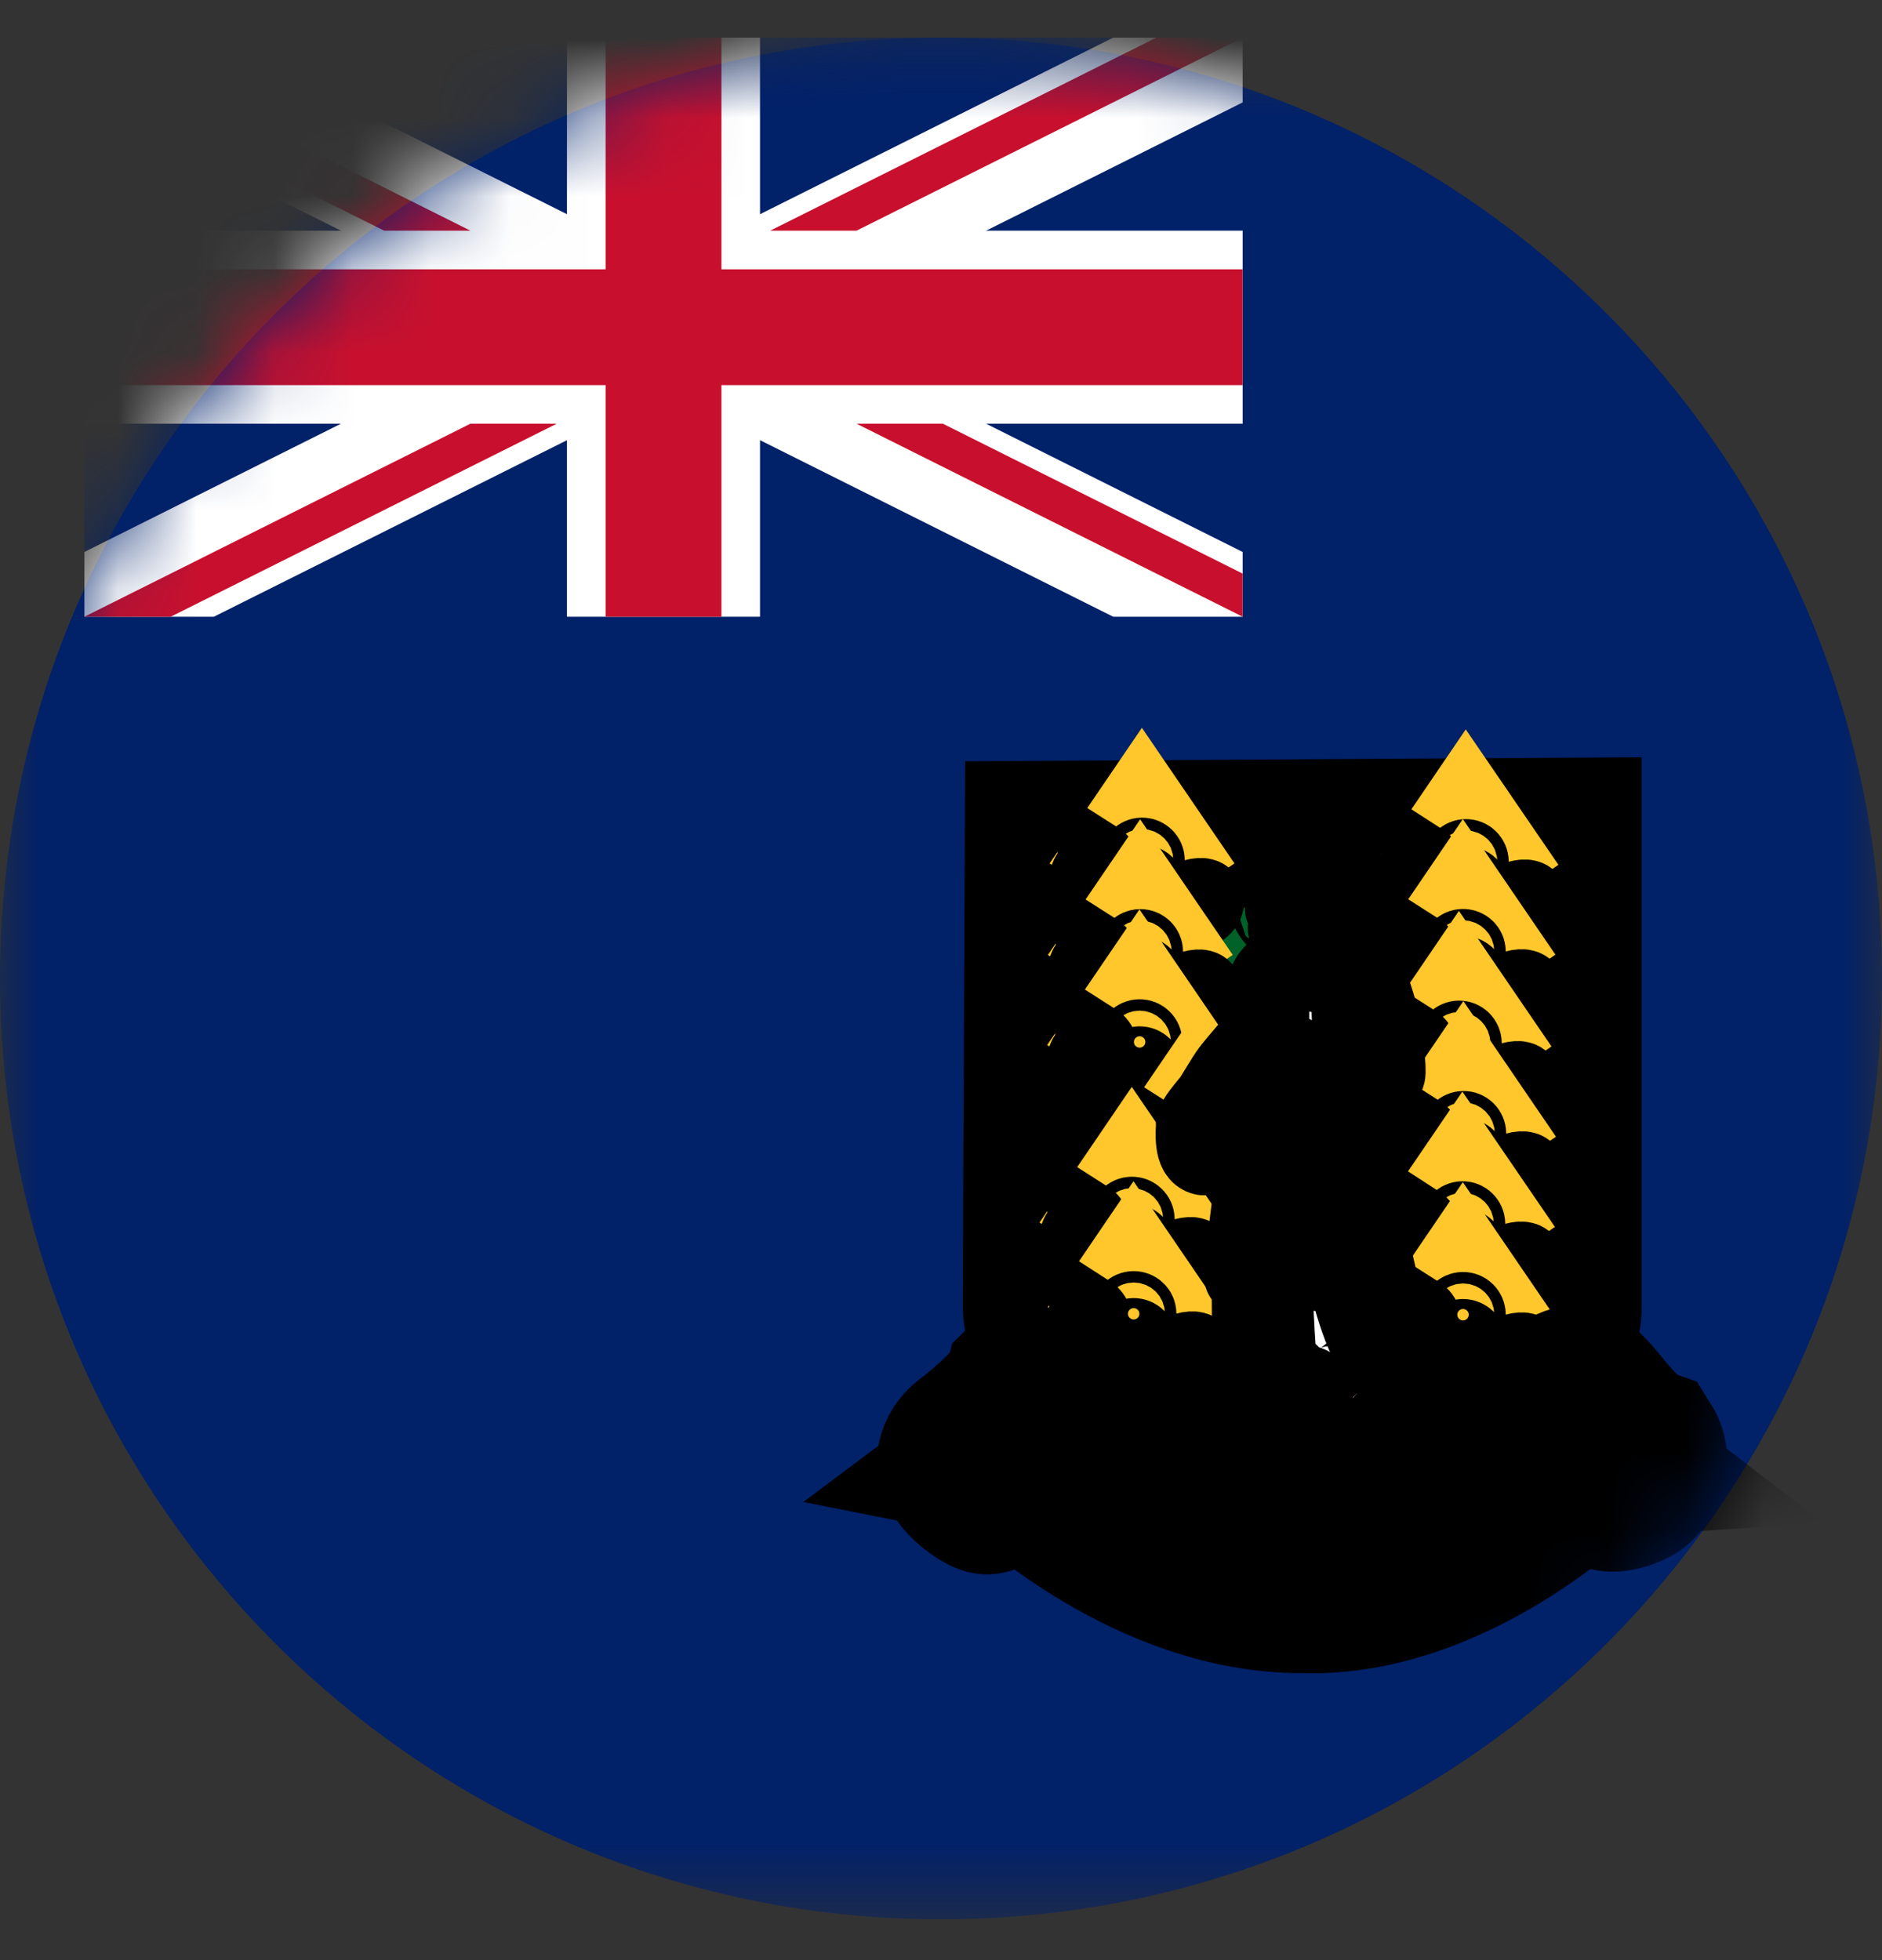 <svg width="24" height="25" viewBox="0 0 24 25" fill="none" xmlns="http://www.w3.org/2000/svg">
<rect x="0" y="0" width="24" height="25" fill="#333333" stroke="none"/>
<mask id="mask0_1_2961" style="mask-type:luminance" maskUnits="userSpaceOnUse" x="0" y="0" width="24" height="25">
<path d="M24 0.48H0V24.48H24V0.48Z" fill="white"/>
</mask>
<g mask="url(#mask0_1_2961)">
<path d="M12 24.48C18.627 24.48 24 19.108 24 12.48C24 5.853 18.627 0.48 12 0.48C5.373 0.48 0 5.853 0 12.48C0 19.108 5.373 24.48 12 24.48Z" fill="#012169"/>
</g>
<mask id="mask1_1_2961" style="mask-type:alpha" maskUnits="userSpaceOnUse" x="0" y="0" width="24" height="25">
<path d="M12 24.48C18.627 24.48 24 19.108 24 12.48C24 5.853 18.627 0.48 12 0.48C5.373 0.48 0 5.853 0 12.48C0 19.108 5.373 24.48 12 24.48Z" fill="#D9D9D9"/>
</mask>
<g mask="url(#mask1_1_2961)">
<path d="M1.076 0.48H15.847V7.866H1.076V0.48Z" fill="#012169"/>
<path d="M1.076 0.48V1.306L14.196 7.866H15.847V7.04L2.727 0.48H1.076ZM15.847 0.48V1.306L2.727 7.866H1.076V7.04L14.196 0.48H15.847Z" fill="white"/>
<path d="M7.23 0.48V7.866H9.692V0.48H7.23ZM1.076 2.942V5.404H15.847V2.942H1.076Z" fill="white"/>
<path d="M1.076 3.435V4.912H15.847V3.435H1.076ZM7.723 0.48V7.866H9.2V0.48H7.723ZM1.076 7.866L5.999 5.404H7.1L2.177 7.866H1.076ZM1.076 0.48L5.999 2.942H4.899L1.076 1.031V0.48ZM9.822 2.942L14.746 0.48H15.847L10.923 2.942H9.822ZM15.847 7.866L10.923 5.404H12.024L15.847 7.316V7.866Z" fill="#C8102E"/>
<path d="M13.077 10.476L20.149 10.45L20.136 16.748C20.136 16.748 20.385 17.706 17.17 19.162C18.325 19.044 19.584 17.811 19.584 17.811C19.584 17.811 20.096 17.155 20.345 17.522C20.595 17.889 20.831 18.073 21.015 18.217C21.198 18.362 21.343 18.755 21.067 19.044C20.791 19.333 20.359 19.372 20.241 19.018C20.057 19.11 18.928 20.474 16.619 20.54C14.271 20.5 12.985 19.005 12.985 19.005C12.985 19.005 12.67 19.503 12.224 19.11C11.791 18.598 12.119 18.27 12.119 18.27C12.119 18.27 12.486 18.06 12.591 17.916C12.762 17.719 12.814 17.456 13.103 17.456C13.444 17.483 13.575 17.758 13.575 17.758C13.575 17.758 14.756 19.005 16.029 19.162C13.156 17.784 13.051 16.931 13.064 16.722L13.077 10.476L13.077 10.476Z" fill="white"/>
<path d="M13.247 10.647L19.991 10.607V16.669C20.004 17.456 18.679 18.257 16.606 19.28C14.468 18.178 13.234 17.509 13.221 16.656L13.247 10.647Z" fill="#006129" stroke="black" stroke-width="1.887"/>
<path d="M14.165 11.543L14.563 10.958L14.963 11.544" stroke="#FFC72C" stroke-width="1.887"/>
<path d="M14.643 11.324C14.643 11.368 14.608 11.403 14.564 11.403C14.521 11.403 14.485 11.368 14.485 11.324C14.485 11.28 14.521 11.245 14.564 11.245C14.608 11.245 14.643 11.28 14.643 11.324Z" fill="#FFC72C" stroke="black" stroke-width="0.944"/>
<path d="M14.24 11.974L14.857 11.976C14.857 11.976 14.867 11.896 14.793 11.847C15.116 11.803 15.032 11.518 15.303 11.502C15.355 11.51 15.161 11.623 15.161 11.623C15.161 11.623 14.998 11.738 15.072 11.796C15.131 11.843 15.157 11.768 15.165 11.712C15.173 11.655 15.428 11.619 15.392 11.457C15.331 11.324 14.975 11.546 14.975 11.546L14.722 11.544C14.706 11.516 14.636 11.402 14.564 11.401C14.478 11.405 14.418 11.546 14.418 11.546H14.05H13.844C13.844 11.546 13.824 11.693 14.115 11.721C14.181 11.807 14.232 11.831 14.289 11.853C14.251 11.885 14.24 11.923 14.24 11.974Z" fill="#FFC72C" stroke="black" stroke-width="0.944"/>
<path d="M14.284 11.849L14.799 11.848" stroke="black" stroke-width="0.944"/>
<path d="M14.049 11.546C14.049 11.546 14.09 11.786 14.28 11.843L14.049 11.546Z" fill="#FFC72C"/>
<path d="M14.049 11.546C14.049 11.546 14.09 11.786 14.28 11.843" stroke="black" stroke-width="0.944"/>
<path d="M14.017 11.543C14.036 11.452 14.071 11.436 14.109 11.319C14.115 11.205 14.017 11.217 14.046 11.145C14.096 11.066 14.071 10.99 13.976 10.93C13.995 11.034 13.853 11.132 13.853 11.217C13.853 11.303 13.925 11.284 13.916 11.414C13.922 11.49 13.897 11.471 13.891 11.543H14.017Z" fill="#EB5757" stroke="black" stroke-width="0.944"/>
<path d="M14.637 10.973C14.637 11.013 14.604 11.046 14.564 11.046C14.524 11.046 14.491 11.013 14.491 10.973C14.491 10.933 14.524 10.9 14.564 10.9C14.604 10.9 14.637 10.933 14.637 10.973Z" fill="#FFC72C" stroke="black" stroke-width="0.944"/>
<path d="M14.143 12.71L14.541 12.125L14.941 12.711" stroke="#FFC72C" stroke-width="1.887"/>
<path d="M14.621 12.491C14.621 12.535 14.586 12.57 14.542 12.57C14.498 12.57 14.463 12.535 14.463 12.491C14.463 12.447 14.498 12.412 14.542 12.412C14.586 12.412 14.621 12.447 14.621 12.491Z" fill="#FFC72C" stroke="black" stroke-width="0.944"/>
<path d="M14.218 13.141L14.835 13.143C14.835 13.143 14.845 13.063 14.771 13.014C15.094 12.97 15.01 12.685 15.281 12.668C15.333 12.677 15.139 12.79 15.139 12.79C15.139 12.79 14.976 12.905 15.05 12.963C15.109 13.01 15.135 12.935 15.143 12.879C15.151 12.822 15.406 12.786 15.37 12.624C15.309 12.491 14.953 12.713 14.953 12.713L14.7 12.711C14.684 12.683 14.614 12.569 14.542 12.568C14.456 12.572 14.396 12.713 14.396 12.713H14.028H13.822C13.822 12.713 13.802 12.86 14.093 12.888C14.159 12.974 14.21 12.998 14.267 13.02C14.229 13.052 14.218 13.09 14.218 13.141Z" fill="#FFC72C" stroke="black" stroke-width="0.944"/>
<path d="M14.262 13.015L14.776 13.014" stroke="black" stroke-width="0.944"/>
<path d="M14.027 12.713C14.027 12.713 14.068 12.953 14.258 13.01L14.027 12.713Z" fill="#FFC72C"/>
<path d="M14.027 12.713C14.027 12.713 14.068 12.953 14.258 13.01" stroke="black" stroke-width="0.944"/>
<path d="M13.995 12.709C14.014 12.618 14.049 12.602 14.087 12.485C14.094 12.371 13.995 12.384 14.024 12.311C14.075 12.232 14.049 12.156 13.954 12.096C13.973 12.2 13.831 12.298 13.831 12.384C13.831 12.469 13.904 12.45 13.894 12.58C13.901 12.656 13.875 12.637 13.869 12.709H13.995Z" fill="#EB5757" stroke="black" stroke-width="0.944"/>
<path d="M14.615 12.14C14.615 12.18 14.582 12.213 14.542 12.213C14.502 12.213 14.469 12.18 14.47 12.14C14.469 12.1 14.502 12.067 14.542 12.067C14.582 12.067 14.615 12.1 14.615 12.14Z" fill="#FFC72C" stroke="black" stroke-width="0.944"/>
<path d="M14.134 13.859L14.532 13.274L14.932 13.86" stroke="#FFC72C" stroke-width="1.887"/>
<path d="M14.612 13.641C14.612 13.684 14.577 13.72 14.533 13.72C14.489 13.72 14.454 13.684 14.454 13.641C14.454 13.597 14.489 13.562 14.533 13.562C14.577 13.562 14.612 13.597 14.612 13.641Z" fill="#FFC72C" stroke="black" stroke-width="0.944"/>
<path d="M14.209 14.291L14.826 14.292C14.826 14.292 14.836 14.212 14.762 14.164C15.085 14.119 15.001 13.834 15.272 13.818C15.324 13.826 15.13 13.939 15.13 13.939C15.13 13.939 14.967 14.054 15.042 14.113C15.101 14.159 15.126 14.085 15.134 14.028C15.143 13.972 15.397 13.935 15.361 13.774C15.3 13.64 14.945 13.862 14.945 13.862L14.691 13.861C14.675 13.832 14.605 13.718 14.533 13.718C14.447 13.721 14.387 13.862 14.387 13.862H14.019H13.813C13.813 13.862 13.794 14.01 14.085 14.038C14.15 14.123 14.201 14.147 14.258 14.169C14.22 14.201 14.209 14.239 14.209 14.291Z" fill="#FFC72C" stroke="black" stroke-width="0.944"/>
<path d="M14.254 14.166L14.768 14.164" stroke="black" stroke-width="0.944"/>
<path d="M14.018 13.862C14.018 13.862 14.059 14.103 14.249 14.16L14.018 13.862Z" fill="#FFC72C"/>
<path d="M14.018 13.862C14.018 13.862 14.059 14.103 14.249 14.16" stroke="black" stroke-width="0.944"/>
<path d="M13.986 13.859C14.005 13.767 14.04 13.751 14.078 13.634C14.085 13.52 13.986 13.533 14.015 13.46C14.066 13.381 14.04 13.305 13.945 13.245C13.964 13.35 13.822 13.448 13.822 13.533C13.822 13.618 13.895 13.599 13.885 13.729C13.892 13.805 13.866 13.786 13.86 13.859H13.986Z" fill="#EB5757" stroke="black" stroke-width="0.944"/>
<path d="M14.606 13.29C14.606 13.33 14.573 13.362 14.533 13.362C14.493 13.362 14.46 13.33 14.46 13.29C14.46 13.249 14.493 13.217 14.533 13.217C14.573 13.217 14.606 13.249 14.606 13.29Z" fill="#FFC72C" stroke="black" stroke-width="0.944"/>
<path d="M14.889 15.104L15.287 14.52L15.687 15.105" stroke="#FFC72C" stroke-width="1.887"/>
<path d="M15.367 14.886C15.367 14.929 15.332 14.965 15.288 14.965C15.244 14.965 15.209 14.929 15.209 14.886C15.209 14.842 15.244 14.807 15.288 14.807C15.332 14.807 15.367 14.842 15.367 14.886Z" fill="#FFC72C" stroke="black" stroke-width="0.944"/>
<path d="M14.964 15.536L15.581 15.537C15.581 15.537 15.59 15.457 15.516 15.409C15.839 15.364 15.756 15.079 16.026 15.063C16.079 15.071 15.885 15.184 15.885 15.184C15.885 15.184 15.722 15.3 15.796 15.358C15.855 15.405 15.881 15.33 15.889 15.273C15.897 15.217 16.151 15.18 16.115 15.019C16.055 14.885 15.699 15.107 15.699 15.107L15.445 15.106C15.43 15.078 15.36 14.963 15.287 14.963C15.202 14.966 15.141 15.107 15.141 15.107H14.774H14.568C14.568 15.107 14.548 15.255 14.839 15.283C14.904 15.368 14.955 15.392 15.012 15.415C14.974 15.446 14.963 15.485 14.964 15.536Z" fill="#FFC72C" stroke="black" stroke-width="0.944"/>
<path d="M15.008 15.411L15.522 15.409" stroke="black" stroke-width="0.944"/>
<path d="M14.773 15.107C14.773 15.107 14.814 15.348 15.004 15.405L14.773 15.107Z" fill="#FFC72C"/>
<path d="M14.773 15.107C14.773 15.107 14.814 15.348 15.004 15.405" stroke="black" stroke-width="0.944"/>
<path d="M14.741 15.105C14.76 15.013 14.795 14.997 14.833 14.88C14.839 14.766 14.741 14.779 14.77 14.706C14.82 14.627 14.795 14.551 14.7 14.491C14.719 14.596 14.577 14.694 14.577 14.779C14.577 14.864 14.649 14.845 14.64 14.975C14.646 15.051 14.621 15.032 14.615 15.105H14.741Z" fill="#EB5757" stroke="black" stroke-width="0.944"/>
<path d="M15.361 14.535C15.361 14.575 15.328 14.607 15.288 14.607C15.248 14.607 15.215 14.575 15.215 14.535C15.215 14.495 15.248 14.462 15.288 14.462C15.328 14.462 15.361 14.495 15.361 14.535Z" fill="#FFC72C" stroke="black" stroke-width="0.944"/>
<path d="M14.036 16.123L14.434 15.538L14.834 16.124" stroke="#FFC72C" stroke-width="1.887"/>
<path d="M14.514 15.904C14.514 15.948 14.478 15.983 14.435 15.983C14.391 15.983 14.356 15.948 14.356 15.904C14.356 15.861 14.391 15.825 14.435 15.825C14.478 15.825 14.514 15.861 14.514 15.904Z" fill="#FFC72C" stroke="black" stroke-width="0.944"/>
<path d="M14.111 16.554L14.728 16.556C14.728 16.556 14.738 16.476 14.664 16.427C14.987 16.383 14.903 16.098 15.174 16.082C15.226 16.09 15.032 16.203 15.032 16.203C15.032 16.203 14.869 16.318 14.943 16.377C15.002 16.423 15.028 16.348 15.036 16.292C15.044 16.235 15.299 16.199 15.262 16.037C15.202 15.904 14.846 16.126 14.846 16.126L14.593 16.125C14.577 16.096 14.507 15.982 14.435 15.981C14.349 15.985 14.289 16.126 14.289 16.126H13.921H13.715C13.715 16.126 13.695 16.273 13.986 16.302C14.052 16.387 14.102 16.411 14.159 16.433C14.121 16.465 14.111 16.503 14.111 16.554Z" fill="#FFC72C" stroke="black" stroke-width="0.944"/>
<path d="M14.155 16.43L14.669 16.428" stroke="black" stroke-width="0.944"/>
<path d="M13.92 16.126C13.92 16.126 13.961 16.366 14.151 16.423L13.92 16.126Z" fill="#FFC72C"/>
<path d="M13.92 16.126C13.92 16.126 13.961 16.366 14.151 16.423" stroke="black" stroke-width="0.944"/>
<path d="M13.888 16.123C13.907 16.032 13.942 16.016 13.98 15.899C13.986 15.785 13.888 15.798 13.917 15.725C13.967 15.646 13.942 15.57 13.847 15.51C13.866 15.614 13.724 15.712 13.724 15.798C13.724 15.883 13.796 15.864 13.787 15.994C13.793 16.07 13.768 16.051 13.762 16.123H13.888Z" fill="#EB5757" stroke="black" stroke-width="0.944"/>
<path d="M14.508 15.553C14.508 15.593 14.475 15.626 14.435 15.626C14.395 15.626 14.362 15.593 14.362 15.553C14.362 15.513 14.395 15.48 14.435 15.48C14.475 15.48 14.508 15.513 14.508 15.553Z" fill="#FFC72C" stroke="black" stroke-width="0.944"/>
<path d="M14.058 17.326L14.456 16.741L14.856 17.327" stroke="#FFC72C" stroke-width="1.887"/>
<path d="M14.536 17.107C14.536 17.151 14.501 17.186 14.457 17.186C14.414 17.186 14.378 17.151 14.378 17.107C14.378 17.064 14.414 17.028 14.457 17.028C14.501 17.028 14.536 17.064 14.536 17.107Z" fill="#FFC72C" stroke="black" stroke-width="0.944"/>
<path d="M14.133 17.757L14.75 17.759C14.75 17.759 14.76 17.679 14.686 17.63C15.009 17.586 14.925 17.301 15.196 17.285C15.248 17.293 15.054 17.406 15.054 17.406C15.054 17.406 14.891 17.521 14.965 17.58C15.024 17.626 15.05 17.551 15.058 17.495C15.066 17.438 15.321 17.402 15.285 17.24C15.224 17.107 14.868 17.329 14.868 17.329L14.615 17.328C14.599 17.299 14.529 17.185 14.457 17.185C14.371 17.188 14.311 17.329 14.311 17.329H13.943H13.737C13.737 17.329 13.717 17.476 14.008 17.505C14.074 17.59 14.125 17.614 14.182 17.636C14.144 17.668 14.133 17.706 14.133 17.757Z" fill="#FFC72C" stroke="black" stroke-width="0.944"/>
<path d="M14.178 17.633L14.691 17.631" stroke="black" stroke-width="0.944"/>
<path d="M13.942 17.329C13.942 17.329 13.983 17.57 14.173 17.626L13.942 17.329Z" fill="#FFC72C"/>
<path d="M13.942 17.329C13.942 17.329 13.983 17.57 14.173 17.626" stroke="black" stroke-width="0.944"/>
<path d="M13.911 17.326C13.93 17.235 13.964 17.219 14.002 17.102C14.009 16.988 13.911 17.001 13.939 16.928C13.99 16.849 13.964 16.773 13.87 16.713C13.889 16.817 13.746 16.915 13.746 17.001C13.746 17.086 13.819 17.067 13.809 17.197C13.816 17.273 13.79 17.254 13.784 17.326H13.911Z" fill="#EB5757" stroke="black" stroke-width="0.944"/>
<path d="M14.53 16.756C14.53 16.797 14.497 16.829 14.457 16.829C14.417 16.829 14.384 16.797 14.384 16.756C14.384 16.716 14.417 16.684 14.457 16.684C14.497 16.684 14.53 16.716 14.53 16.756Z" fill="#FFC72C" stroke="black" stroke-width="0.944"/>
<path d="M18.296 11.562L18.694 10.977L19.095 11.563" stroke="#FFC72C" stroke-width="1.887"/>
<path d="M18.774 11.344C18.774 11.387 18.739 11.423 18.695 11.423C18.652 11.423 18.616 11.387 18.616 11.344C18.616 11.3 18.652 11.265 18.695 11.265C18.739 11.265 18.774 11.3 18.774 11.344Z" fill="#FFC72C" stroke="black" stroke-width="0.944"/>
<path d="M18.371 11.994L18.988 11.995C18.988 11.995 18.998 11.915 18.924 11.867C19.247 11.822 19.163 11.537 19.434 11.521C19.486 11.529 19.292 11.642 19.292 11.642C19.292 11.642 19.129 11.757 19.203 11.816C19.262 11.863 19.288 11.788 19.296 11.731C19.305 11.675 19.559 11.638 19.523 11.477C19.462 11.343 19.107 11.566 19.107 11.566L18.853 11.564C18.837 11.536 18.767 11.421 18.695 11.421C18.609 11.424 18.549 11.566 18.549 11.566H18.181H17.975C17.975 11.566 17.955 11.713 18.246 11.741C18.312 11.826 18.363 11.85 18.42 11.873C18.382 11.904 18.371 11.943 18.371 11.994Z" fill="#FFC72C" stroke="black" stroke-width="0.944"/>
<path d="M18.416 11.868L18.93 11.866" stroke="black" stroke-width="0.944"/>
<path d="M18.18 11.565C18.18 11.565 18.221 11.806 18.411 11.863L18.18 11.565Z" fill="#FFC72C"/>
<path d="M18.18 11.565C18.18 11.565 18.221 11.806 18.411 11.863" stroke="black" stroke-width="0.944"/>
<path d="M18.149 11.562C18.168 11.47 18.202 11.454 18.24 11.337C18.247 11.223 18.149 11.236 18.177 11.163C18.228 11.084 18.202 11.008 18.108 10.948C18.126 11.053 17.984 11.151 17.984 11.236C17.984 11.322 18.057 11.303 18.047 11.432C18.054 11.508 18.028 11.489 18.022 11.562H18.149Z" fill="#EB5757" stroke="black" stroke-width="0.944"/>
<path d="M18.768 10.992C18.768 11.032 18.735 11.064 18.695 11.064C18.655 11.064 18.622 11.032 18.623 10.992C18.622 10.951 18.655 10.919 18.695 10.919C18.735 10.919 18.768 10.951 18.768 10.992Z" fill="#FFC72C" stroke="black" stroke-width="0.944"/>
<path d="M18.258 12.707L18.656 12.122L19.056 12.708" stroke="#FFC72C" stroke-width="1.887"/>
<path d="M18.736 12.488C18.736 12.532 18.701 12.567 18.657 12.567C18.613 12.567 18.578 12.532 18.578 12.488C18.578 12.445 18.613 12.409 18.657 12.409C18.701 12.409 18.736 12.445 18.736 12.488Z" fill="#FFC72C" stroke="black" stroke-width="0.944"/>
<path d="M18.333 13.138L18.95 13.14C18.95 13.14 18.96 13.06 18.886 13.011C19.209 12.967 19.125 12.682 19.396 12.666C19.448 12.674 19.255 12.787 19.255 12.787C19.255 12.787 19.091 12.902 19.166 12.96C19.225 13.007 19.25 12.932 19.259 12.876C19.267 12.819 19.521 12.783 19.485 12.621C19.424 12.488 19.069 12.71 19.069 12.71L18.815 12.709C18.799 12.68 18.729 12.566 18.657 12.565C18.571 12.569 18.511 12.71 18.511 12.71H18.143H17.937C17.937 12.71 17.918 12.857 18.209 12.886C18.274 12.971 18.325 12.995 18.382 13.017C18.344 13.049 18.333 13.087 18.333 13.138Z" fill="#FFC72C" stroke="black" stroke-width="0.944"/>
<path d="M18.378 13.014L18.892 13.012" stroke="black" stroke-width="0.944"/>
<path d="M18.142 12.71C18.142 12.71 18.183 12.95 18.373 13.007L18.142 12.71Z" fill="#FFC72C"/>
<path d="M18.142 12.71C18.142 12.71 18.183 12.95 18.373 13.007" stroke="black" stroke-width="0.944"/>
<path d="M18.11 12.707C18.13 12.616 18.164 12.6 18.202 12.483C18.209 12.369 18.11 12.382 18.139 12.309C18.19 12.23 18.164 12.154 18.069 12.094C18.088 12.198 17.946 12.296 17.946 12.382C17.946 12.467 18.019 12.448 18.009 12.578C18.016 12.654 17.99 12.635 17.984 12.707H18.11Z" fill="#EB5757" stroke="black" stroke-width="0.944"/>
<path d="M18.73 12.137C18.73 12.177 18.697 12.21 18.657 12.21C18.617 12.21 18.584 12.177 18.584 12.137C18.584 12.097 18.617 12.065 18.657 12.065C18.697 12.065 18.73 12.097 18.73 12.137Z" fill="#FFC72C" stroke="black" stroke-width="0.944"/>
<path d="M18.208 13.878L18.606 13.293L19.006 13.879" stroke="#FFC72C" stroke-width="1.887"/>
<path d="M18.686 13.658C18.686 13.702 18.65 13.737 18.607 13.737C18.563 13.737 18.528 13.702 18.528 13.658C18.528 13.614 18.563 13.579 18.607 13.579C18.65 13.579 18.686 13.614 18.686 13.658Z" fill="#FFC72C" stroke="black" stroke-width="0.944"/>
<path d="M18.282 14.309L18.9 14.311C18.9 14.311 18.909 14.231 18.835 14.182C19.158 14.138 19.074 13.853 19.345 13.836C19.398 13.845 19.204 13.958 19.204 13.958C19.204 13.958 19.041 14.073 19.115 14.131C19.174 14.178 19.2 14.103 19.208 14.047C19.216 13.99 19.47 13.954 19.434 13.792C19.373 13.659 19.018 13.881 19.018 13.881L18.764 13.88C18.748 13.851 18.678 13.737 18.606 13.736C18.521 13.739 18.46 13.881 18.46 13.881H18.093H17.887C17.887 13.881 17.867 14.028 18.158 14.056C18.223 14.142 18.274 14.166 18.331 14.188C18.293 14.22 18.282 14.258 18.282 14.309Z" fill="#FFC72C" stroke="black" stroke-width="0.944"/>
<path d="M18.327 14.184L18.841 14.183" stroke="black" stroke-width="0.944"/>
<path d="M18.092 13.881C18.092 13.881 18.133 14.121 18.323 14.178L18.092 13.881Z" fill="#FFC72C"/>
<path d="M18.092 13.881C18.092 13.881 18.133 14.121 18.323 14.178" stroke="black" stroke-width="0.944"/>
<path d="M18.06 13.877C18.079 13.786 18.114 13.77 18.152 13.653C18.158 13.539 18.06 13.552 18.088 13.479C18.139 13.4 18.114 13.324 18.019 13.264C18.038 13.368 17.895 13.466 17.895 13.552C17.895 13.637 17.968 13.618 17.959 13.748C17.965 13.824 17.94 13.805 17.933 13.877H18.06Z" fill="#EB5757" stroke="black" stroke-width="0.944"/>
<path d="M18.679 13.307C18.679 13.347 18.647 13.38 18.607 13.38C18.567 13.38 18.534 13.347 18.534 13.307C18.534 13.267 18.567 13.234 18.607 13.234C18.647 13.234 18.679 13.267 18.679 13.307Z" fill="#FFC72C" stroke="black" stroke-width="0.944"/>
<path d="M18.265 15.029L18.663 14.444L19.063 15.03" stroke="#FFC72C" stroke-width="1.887"/>
<path d="M18.743 14.81C18.743 14.854 18.707 14.89 18.663 14.89C18.62 14.89 18.584 14.854 18.584 14.81C18.584 14.767 18.62 14.731 18.663 14.731C18.707 14.731 18.743 14.767 18.743 14.81Z" fill="#FFC72C" stroke="black" stroke-width="0.944"/>
<path d="M18.34 15.461L18.957 15.462C18.957 15.462 18.966 15.382 18.892 15.334C19.215 15.289 19.131 15.004 19.402 14.988C19.455 14.996 19.261 15.109 19.261 15.109C19.261 15.109 19.098 15.224 19.172 15.283C19.231 15.329 19.257 15.255 19.265 15.198C19.273 15.141 19.527 15.105 19.491 14.943C19.431 14.81 19.075 15.032 19.075 15.032L18.821 15.031C18.805 15.002 18.736 14.888 18.663 14.888C18.578 14.891 18.517 15.032 18.517 15.032H18.15H17.944C17.944 15.032 17.924 15.18 18.215 15.208C18.28 15.293 18.331 15.317 18.388 15.339C18.35 15.371 18.34 15.409 18.34 15.461Z" fill="#FFC72C" stroke="black" stroke-width="0.944"/>
<path d="M18.384 15.336L18.898 15.334" stroke="black" stroke-width="0.944"/>
<path d="M18.149 15.032C18.149 15.032 18.19 15.273 18.38 15.33L18.149 15.032Z" fill="#FFC72C"/>
<path d="M18.149 15.032C18.149 15.032 18.19 15.273 18.38 15.33" stroke="black" stroke-width="0.944"/>
<path d="M18.117 15.029C18.136 14.937 18.171 14.921 18.209 14.804C18.215 14.69 18.117 14.703 18.145 14.63C18.196 14.551 18.171 14.475 18.076 14.415C18.095 14.519 17.952 14.617 17.952 14.703C17.952 14.788 18.025 14.769 18.016 14.899C18.022 14.975 17.997 14.956 17.99 15.029H18.117Z" fill="#EB5757" stroke="black" stroke-width="0.944"/>
<path d="M18.736 14.46C18.736 14.5 18.704 14.532 18.664 14.532C18.623 14.532 18.591 14.5 18.591 14.46C18.591 14.419 18.623 14.387 18.664 14.387C18.704 14.387 18.736 14.419 18.736 14.46Z" fill="#FFC72C" stroke="black" stroke-width="0.944"/>
<path d="M18.252 16.18L18.65 15.596L19.05 16.181" stroke="#FFC72C" stroke-width="1.887"/>
<path d="M18.73 15.962C18.73 16.006 18.695 16.041 18.651 16.041C18.607 16.041 18.572 16.006 18.572 15.962C18.572 15.918 18.607 15.883 18.651 15.883C18.695 15.883 18.73 15.918 18.73 15.962Z" fill="#FFC72C" stroke="black" stroke-width="0.944"/>
<path d="M18.327 16.612L18.944 16.614C18.944 16.614 18.954 16.534 18.88 16.485C19.203 16.441 19.119 16.155 19.39 16.139C19.442 16.147 19.248 16.261 19.248 16.261C19.248 16.261 19.085 16.376 19.159 16.434C19.218 16.481 19.244 16.406 19.252 16.349C19.26 16.293 19.515 16.256 19.479 16.095C19.418 15.961 19.062 16.184 19.062 16.184L18.809 16.182C18.793 16.154 18.723 16.04 18.651 16.039C18.565 16.042 18.505 16.184 18.505 16.184H18.137H17.931C17.931 16.184 17.911 16.331 18.202 16.359C18.268 16.445 18.319 16.469 18.375 16.491C18.337 16.522 18.327 16.561 18.327 16.612Z" fill="#FFC72C" stroke="black" stroke-width="0.944"/>
<path d="M18.371 16.487L18.885 16.485" stroke="black" stroke-width="0.944"/>
<path d="M18.136 16.184C18.136 16.184 18.177 16.424 18.367 16.481L18.136 16.184Z" fill="#FFC72C"/>
<path d="M18.136 16.184C18.136 16.184 18.177 16.424 18.367 16.481" stroke="black" stroke-width="0.944"/>
<path d="M18.104 16.18C18.123 16.088 18.158 16.073 18.196 15.956C18.202 15.842 18.104 15.854 18.133 15.781C18.183 15.702 18.158 15.627 18.063 15.566C18.082 15.671 17.94 15.769 17.94 15.854C17.94 15.94 18.012 15.921 18.003 16.05C18.009 16.126 17.984 16.107 17.978 16.18H18.104Z" fill="#EB5757" stroke="black" stroke-width="0.944"/>
<path d="M18.724 15.611C18.724 15.651 18.691 15.684 18.651 15.684C18.611 15.684 18.578 15.651 18.578 15.611C18.578 15.571 18.611 15.538 18.651 15.538C18.691 15.538 18.724 15.571 18.724 15.611Z" fill="#FFC72C" stroke="black" stroke-width="0.944"/>
<path d="M18.258 17.338L18.656 16.753L19.056 17.339" stroke="#FFC72C" stroke-width="1.887"/>
<path d="M18.736 17.119C18.736 17.163 18.701 17.198 18.657 17.198C18.613 17.198 18.578 17.163 18.578 17.119C18.578 17.075 18.613 17.04 18.657 17.04C18.701 17.04 18.736 17.075 18.736 17.119Z" fill="#FFC72C" stroke="black" stroke-width="0.944"/>
<path d="M18.333 17.77L18.95 17.772C18.95 17.772 18.96 17.692 18.886 17.643C19.209 17.599 19.125 17.314 19.396 17.297C19.448 17.305 19.255 17.419 19.255 17.419C19.255 17.419 19.091 17.534 19.166 17.592C19.225 17.639 19.25 17.564 19.259 17.508C19.267 17.451 19.521 17.415 19.485 17.253C19.424 17.12 19.069 17.342 19.069 17.342L18.815 17.34C18.799 17.312 18.729 17.198 18.657 17.197C18.571 17.2 18.511 17.342 18.511 17.342H18.143H17.937C17.937 17.342 17.918 17.489 18.209 17.517C18.274 17.603 18.325 17.627 18.382 17.649C18.344 17.68 18.333 17.719 18.333 17.77Z" fill="#FFC72C" stroke="black" stroke-width="0.944"/>
<path d="M18.378 17.644L18.892 17.643" stroke="black" stroke-width="0.944"/>
<path d="M18.142 17.341C18.142 17.341 18.183 17.581 18.373 17.638L18.142 17.341Z" fill="#FFC72C"/>
<path d="M18.142 17.341C18.142 17.341 18.183 17.581 18.373 17.638" stroke="black" stroke-width="0.944"/>
<path d="M18.11 17.338C18.13 17.247 18.164 17.231 18.202 17.114C18.209 17 18.11 17.012 18.139 16.94C18.19 16.861 18.164 16.785 18.069 16.725C18.088 16.829 17.946 16.927 17.946 17.012C17.946 17.098 18.019 17.079 18.009 17.209C18.016 17.285 17.99 17.265 17.984 17.338H18.11Z" fill="#EB5757" stroke="black" stroke-width="0.944"/>
<path d="M18.73 16.768C18.73 16.808 18.697 16.841 18.657 16.841C18.617 16.841 18.584 16.808 18.584 16.768C18.584 16.728 18.617 16.695 18.657 16.695C18.697 16.695 18.73 16.728 18.73 16.768Z" fill="#FFC72C" stroke="black" stroke-width="0.944"/>
<path d="M17.019 17.883C17.019 17.883 17.18 18.254 17.363 18.026C17.547 17.798 17.48 17.699 17.48 17.699L17.068 17.476L16.947 17.731L17.019 17.883Z" fill="#FFC72C" stroke="black" stroke-width="0.944"/>
<path d="M17.372 17.833C17.372 17.833 17.399 17.837 17.422 17.797C17.444 17.757 17.372 17.739 17.341 17.694L17.305 17.766L17.372 17.833Z" fill="#FFC6B5" stroke="black" stroke-width="0.944"/>
<path d="M16.442 17.735L16.079 17.932C16.079 17.932 15.9 17.968 15.887 17.932C15.874 17.896 15.892 17.865 15.985 17.86C16.079 17.856 16.334 17.623 16.334 17.623L16.442 17.735Z" fill="#FFC6B5" stroke="black" stroke-width="0.944"/>
<path d="M16.446 11.298C16.446 11.298 16.455 11.383 16.46 11.428C16.464 11.472 16.388 11.566 16.384 11.562C16.379 11.557 16.343 11.566 16.348 11.593C16.352 11.62 16.406 11.629 16.406 11.629C16.406 11.629 16.384 11.723 16.406 11.727C16.428 11.732 16.348 11.848 16.406 11.88C16.464 11.911 16.562 11.951 16.607 11.942C16.652 11.933 16.607 12.117 16.607 12.117L16.482 12.385L17.171 12.313L17.028 12.085C17.028 12.085 16.961 12.04 16.979 11.911C16.997 11.781 16.97 11.195 16.97 11.195L16.477 11.128L16.446 11.298Z" fill="#FFC6B5" stroke="black" stroke-width="0.944"/>
<path d="M16.321 12.317C16.321 12.317 16.097 12.42 16.106 12.698C16.048 12.966 16.017 13.234 16.017 13.234C16.017 13.234 15.753 13.534 15.672 13.642C15.592 13.749 15.471 13.968 15.426 14.026C15.382 14.084 15.207 14.277 15.211 14.348C15.216 14.42 15.171 14.738 15.346 14.773C15.39 14.791 15.534 14.406 15.534 14.406C15.534 14.406 15.543 14.241 15.493 14.21C15.444 14.178 15.601 14.071 15.601 14.071C15.601 14.071 15.9 13.852 15.968 13.798C16.035 13.744 16.218 13.539 16.218 13.539L16.321 12.317Z" fill="#FFC6B5" stroke="black" stroke-width="0.944"/>
<path d="M16.576 12.107C16.576 12.107 16.634 12.264 16.764 12.237C16.894 12.21 17.046 12.089 17.046 12.089C17.046 12.089 17.167 12.085 17.184 12.103C17.202 12.121 17.511 12.42 17.502 12.514C17.493 12.608 17.359 12.581 17.31 12.644C17.261 12.707 17.18 12.863 17.202 12.98C17.225 13.096 17.292 13.248 17.283 13.306C17.274 13.364 17.225 13.382 17.225 13.414C17.225 13.445 17.265 13.498 17.265 13.557C17.265 13.615 17.211 13.7 17.22 13.758C17.229 13.816 17.234 13.986 17.234 13.986L17.22 14.774C17.22 14.774 17.265 14.8 17.27 14.845C17.274 14.89 17.574 16.192 17.574 16.192C17.574 16.192 17.56 16.232 17.529 16.227C17.498 16.223 17.65 16.429 17.654 16.487C17.659 16.545 17.811 17.001 17.806 17.064C17.802 17.127 17.779 17.265 17.766 17.27C17.753 17.274 17.864 17.556 17.847 17.601C17.829 17.645 17.645 17.641 17.645 17.641L17.596 17.632C17.596 17.632 17.601 17.69 17.565 17.695C17.529 17.699 17.265 17.681 17.265 17.681C17.265 17.681 17.189 17.798 17.144 17.793C17.099 17.789 17.041 17.708 17.028 17.721C17.015 17.735 17.068 17.811 17.055 17.833C17.041 17.856 16.813 17.905 16.768 17.798C16.724 17.69 16.795 17.717 16.782 17.695C16.768 17.672 16.666 17.614 16.634 17.632C16.603 17.65 16.715 17.677 16.71 17.721C16.706 17.766 16.612 17.833 16.576 17.833C16.54 17.833 16.455 17.668 16.33 17.686C16.205 17.704 16.124 17.735 16.124 17.735C16.124 17.735 15.977 17.798 15.914 17.784C15.851 17.771 15.825 17.721 15.825 17.695C15.825 17.668 15.869 17.552 15.865 17.516C15.86 17.48 15.825 17.444 15.825 17.39C15.825 17.337 15.928 17.153 15.928 17.153L15.923 16.33C15.923 16.33 15.829 16.33 15.825 16.272C15.82 16.214 15.968 14.97 15.99 14.89C16.012 14.809 16.071 14.523 16.071 14.523C16.071 14.523 16.003 14.554 15.999 14.523C15.995 14.492 16.2 13.78 16.2 13.78C16.2 13.78 16.236 13.427 16.236 13.333C16.236 13.239 16.218 13.109 16.218 13.109C16.218 13.109 16.035 13.032 16.03 12.912C16.014 12.723 16.205 12.617 16.227 12.555C16.25 12.492 16.317 12.304 16.317 12.304C16.317 12.304 16.415 12.134 16.576 12.107Z" fill="white" stroke="black" stroke-width="0.944"/>
<path d="M16.509 17.788C16.509 17.788 16.075 18.017 16.012 18.034C15.95 18.052 15.909 17.958 15.972 17.941C16.035 17.923 16.133 17.914 16.133 17.914C16.133 17.914 15.986 17.797 15.99 17.793C15.995 17.788 16.191 17.717 16.196 17.717C16.2 17.717 16.258 17.833 16.299 17.824C16.339 17.815 16.455 17.726 16.455 17.726C16.455 17.726 16.518 17.797 16.509 17.788Z" fill="#FFC72C" stroke="black" stroke-width="0.944"/>
<path d="M17.12 17.914C17.161 17.967 17.177 18.059 17.271 18.005C17.365 17.951 17.223 17.852 17.223 17.852L17.12 17.914Z" fill="#FFC6B5" stroke="black" stroke-width="0.944"/>
<path d="M17.292 17.905C17.292 17.905 17.336 17.941 17.377 17.901C17.417 17.86 17.296 17.775 17.296 17.775L17.238 17.843L17.292 17.905Z" fill="#FFC6B5" stroke="black" stroke-width="0.944"/>
<path d="M17.484 12.535C17.489 12.535 17.632 12.978 17.65 13.09C17.668 13.202 17.726 13.649 17.703 13.712C17.681 13.774 17.453 14.074 17.426 14.15C17.399 14.226 17.238 14.517 17.238 14.517C17.238 14.517 17.198 14.803 17.18 14.817C17.162 14.83 17.226 14.9 17.22 14.924C17.211 14.951 17.09 15.076 17.037 15.063C16.983 15.049 16.898 14.987 16.894 14.928C16.889 14.87 16.898 14.678 16.938 14.629C16.979 14.58 17.189 14.083 17.202 14.052C17.216 14.02 17.395 13.631 17.399 13.564C17.404 13.497 17.343 13.342 17.28 13.285C17.139 12.87 17.195 12.621 17.484 12.535Z" fill="#FFC6B5" stroke="black" stroke-width="0.944"/>
<path d="M16.433 11.271C16.433 11.271 16.531 11.285 16.585 11.253C16.639 11.222 16.701 11.209 16.746 11.271C16.791 11.334 16.822 11.329 16.822 11.329C16.822 11.329 16.755 11.495 16.822 11.513C16.889 11.531 16.921 11.531 16.925 11.553C16.93 11.575 16.867 11.625 16.885 11.647C16.903 11.669 16.934 11.696 16.939 11.714C16.943 11.732 16.898 11.808 16.912 11.826C16.925 11.844 16.965 11.915 16.992 11.915C17.019 11.915 17.001 12.027 17.082 12C17.162 11.973 17.158 11.902 17.158 11.902C17.158 11.902 17.243 11.889 17.265 11.812C17.287 11.736 17.341 11.719 17.341 11.719C17.341 11.719 17.448 11.66 17.305 11.571C17.305 10.945 16.894 11.012 16.894 11.012C16.894 11.012 16.845 10.9 16.764 10.913C16.683 10.927 16.679 11.021 16.621 11.012C16.563 11.003 16.549 10.962 16.545 10.967C16.54 10.971 16.491 11.061 16.491 11.083C16.491 11.106 16.334 11.052 16.348 11.168C16.361 11.285 16.437 11.28 16.433 11.271Z" fill="#9C5100" stroke="black" stroke-width="0.944"/>
<path d="M17.158 12.282C17.158 12.282 16.759 12.537 16.768 12.627" stroke="black" stroke-width="0.944"/>
<path d="M17.247 12.326C17.247 12.326 17.157 12.425 17.153 12.425" stroke="black" stroke-width="0.944"/>
<path d="M17.368 12.434C17.368 12.434 17.171 12.595 17.202 12.697" stroke="black" stroke-width="0.944"/>
<path d="M16.437 12.26C16.437 12.26 16.379 12.38 16.393 12.421C16.406 12.461 16.505 12.613 16.518 12.707C16.531 12.801 16.518 12.868 16.518 12.868" stroke="black" stroke-width="0.944"/>
<path d="M16.334 12.483C16.334 12.483 16.352 12.627 16.379 12.653C16.406 12.68 16.478 12.801 16.487 12.85" stroke="black" stroke-width="0.944"/>
<path d="M16.299 13.078C16.299 13.078 16.415 13.136 16.522 12.912" stroke="black" stroke-width="0.944"/>
<path d="M16.697 12.756C16.692 12.756 16.612 12.975 16.755 13.056C16.898 13.136 17.005 13.127 17.068 13.105C17.131 13.082 17.198 13.042 17.198 13.042" stroke="black" stroke-width="0.944"/>
<path d="M16.634 13.024C16.634 13.024 16.643 13.32 17.077 13.61" stroke="black" stroke-width="0.944"/>
<path d="M16.652 13.302C16.652 13.302 16.648 13.561 16.818 13.678" stroke="black" stroke-width="0.944"/>
<path d="M16.563 12.998C16.563 12.998 16.433 13.383 16.33 13.423" stroke="black" stroke-width="0.944"/>
<path d="M16.522 13.279C16.522 13.279 16.518 13.557 16.482 13.655" stroke="black" stroke-width="0.944"/>
<path d="M16.446 13.722C16.446 13.722 16.536 13.834 16.634 13.825C16.733 13.816 16.773 13.7 16.84 13.718C16.907 13.736 16.97 13.789 17.126 13.776" stroke="black" stroke-width="0.944"/>
<path d="M16.903 13.893C16.903 13.893 16.903 14.121 16.943 14.143C16.983 14.165 16.965 14.376 16.965 14.376" stroke="black" stroke-width="0.944"/>
<path d="M16.357 13.785C16.357 13.785 16.352 14 16.326 14.076C16.299 14.152 16.245 14.282 16.254 14.393" stroke="black" stroke-width="0.944"/>
<path d="M16.084 14.518C16.106 14.509 16.182 14.442 16.182 14.442" stroke="black" stroke-width="0.944"/>
<path d="M16.223 14.492C16.223 14.492 16.03 15.315 16.084 15.807" stroke="black" stroke-width="0.944"/>
<path d="M16.267 14.532C16.267 14.532 16.169 15.15 16.214 15.266" stroke="black" stroke-width="0.944"/>
<path d="M16.218 14.514C16.223 14.514 16.594 14.54 16.594 14.54" stroke="black" stroke-width="0.944"/>
<path d="M16.648 14.492C16.648 14.492 16.751 14.546 16.894 14.537" stroke="black" stroke-width="0.944"/>
<path d="M16.603 14.792C16.603 14.792 16.585 15.848 16.558 16.08" stroke="black" stroke-width="0.944"/>
<path d="M17.153 15.033C17.153 15.033 17.269 15.959 17.337 16.044" stroke="black" stroke-width="0.944"/>
<path d="M16.929 15.149C16.929 15.149 17.001 15.968 17.041 16.04" stroke="black" stroke-width="0.944"/>
<path d="M15.914 16.326C15.914 16.326 16.053 16.281 16.178 16.147C16.321 16.339 16.54 16.156 16.54 16.156C16.54 16.156 16.88 16.388 17.032 16.129C17.265 16.281 17.381 16.106 17.381 16.106C17.381 16.106 17.466 16.236 17.529 16.223" stroke="black" stroke-width="0.944"/>
<path d="M17.158 16.312C17.158 16.312 17.332 17.131 17.592 17.364" stroke="black" stroke-width="0.944"/>
<path d="M16.259 16.227C16.259 16.227 16.281 16.912 16.321 17.395" stroke="black" stroke-width="0.944"/>
<path d="M16.227 17.001C16.227 17.001 16.205 17.448 16.178 17.48" stroke="black" stroke-width="0.944"/>
<path d="M15.963 17.525C15.963 17.525 16.012 17.717 16.258 17.538C16.504 17.359 16.509 17.605 16.518 17.632C16.527 17.659 16.567 17.852 16.661 17.69" stroke="black" stroke-width="0.944"/>
<path d="M16.858 17.426C16.858 17.426 16.818 17.824 17.171 17.534C17.524 17.243 17.583 17.529 17.591 17.619" stroke="black" stroke-width="0.944"/>
<path d="M16.863 11.118C16.863 11.118 16.831 11.315 17.041 11.297C17.015 11.405 17.095 11.44 17.095 11.44" stroke="black" stroke-width="0.944"/>
<path d="M17.252 11.562C17.256 11.562 17.346 11.62 17.247 11.691" stroke="black" stroke-width="0.944"/>
<path d="M16.948 11.718C16.948 11.718 16.992 11.771 17.041 11.758C17.091 11.745 17.171 11.807 17.171 11.807C17.171 11.807 17.238 11.83 17.247 11.816" stroke="black" stroke-width="0.944"/>
<path d="M16.675 11.889C16.675 11.889 16.827 11.947 16.925 11.705" stroke="black" stroke-width="0.944"/>
<path d="M16.393 11.633L16.482 11.637" stroke="black" stroke-width="0.944"/>
<path d="M15.4 14.454L15.407 14.65" stroke="black" stroke-width="0.944"/>
<path d="M15.216 14.44C15.216 14.44 15.342 14.651 15.332 14.763" stroke="black" stroke-width="0.944"/>
<path d="M16.406 11.723H16.486L16.415 11.754" stroke="black" stroke-width="0.944" stroke-linejoin="round"/>
<path d="M16.901 14.88C16.901 14.88 16.995 14.87 16.992 15.027C17.052 14.832 17.174 14.827 17.174 14.827" stroke="black" stroke-width="0.944" stroke-linejoin="round"/>
<path d="M16.518 11.472C16.531 11.472 16.58 11.454 16.589 11.468C16.598 11.481 16.536 11.49 16.518 11.472Z" stroke="black" stroke-width="1.699" stroke-linejoin="round"/>
<path d="M16.58 19.359C18.469 19.307 19.689 17.942 19.676 17.929C19.663 17.916 19.926 17.549 20.136 17.601C20.346 17.654 20.647 18.27 21.015 18.401C21.198 18.69 20.962 18.952 20.883 19.005C20.805 19.057 20.45 19.202 20.398 18.992C20.346 18.782 20.241 18.821 20.241 18.821C20.241 18.821 18.561 20.461 16.619 20.396C14.612 20.409 12.959 18.821 12.959 18.821L12.814 18.979C12.814 18.979 12.657 19.149 12.578 19.136C12.499 19.123 12.158 18.9 12.132 18.677C12.106 18.454 12.342 18.309 12.342 18.309C12.342 18.309 12.919 17.863 12.985 17.627C13.116 17.496 13.365 17.719 13.365 17.719C13.365 17.719 14.887 19.464 16.58 19.359Z" fill="#FFC72C" stroke="black" stroke-width="1.887"/>
<path d="M12.303 18.344C12.303 18.344 12.459 18.302 12.516 18.368C12.573 18.433 12.966 18.818 12.966 18.818" stroke="black" stroke-width="1.887"/>
<path d="M12.659 18.526L12.503 18.643C12.503 18.643 12.896 18.721 12.808 18.979" stroke="black" stroke-width="1.887"/>
<path d="M20.874 18.331C20.874 18.331 20.796 18.289 20.674 18.38C20.551 18.471 20.242 18.817 20.242 18.817" stroke="black" stroke-width="1.887"/>
<path d="M20.523 18.516L20.692 18.646C20.692 18.646 20.338 18.669 20.416 19.005" stroke="black" stroke-width="1.887"/>
<path d="M14.303 18.76C14.292 18.79 14.265 18.759 14.243 18.765C14.184 18.768 14.135 18.806 14.084 18.833C13.911 18.934 13.737 19.035 13.564 19.136C13.547 19.13 13.551 19.116 13.555 19.102C13.601 18.885 13.649 18.669 13.694 18.453C13.702 18.415 13.714 18.367 13.677 18.34C13.661 18.329 13.685 18.308 13.695 18.327C13.784 18.39 13.873 18.454 13.961 18.517C13.953 18.542 13.938 18.524 13.922 18.514C13.886 18.479 13.841 18.511 13.842 18.556C13.811 18.699 13.78 18.842 13.749 18.984C13.866 18.915 13.985 18.847 14.102 18.775C14.143 18.757 14.174 18.701 14.131 18.666C14.114 18.657 14.087 18.63 14.114 18.626C14.177 18.671 14.24 18.716 14.303 18.76Z" fill="black"/>
<path d="M14.489 19.664C14.485 19.68 14.476 19.684 14.463 19.672C14.359 19.615 14.255 19.558 14.151 19.501C14.155 19.485 14.164 19.481 14.177 19.493C14.205 19.512 14.251 19.52 14.272 19.486C14.313 19.419 14.348 19.349 14.386 19.281C14.438 19.184 14.493 19.089 14.543 18.991C14.568 18.957 14.54 18.915 14.507 18.9C14.495 18.894 14.478 18.889 14.493 18.875C14.5 18.867 14.515 18.885 14.525 18.887C14.625 18.942 14.725 18.997 14.825 19.051C14.82 19.067 14.811 19.071 14.799 19.059C14.77 19.04 14.724 19.033 14.703 19.066C14.662 19.133 14.627 19.203 14.588 19.271C14.536 19.368 14.482 19.463 14.431 19.561C14.407 19.595 14.434 19.638 14.469 19.653C14.476 19.656 14.482 19.66 14.489 19.664Z" fill="black"/>
<path d="M15.693 19.382C15.664 19.462 15.636 19.541 15.608 19.62C15.573 19.617 15.596 19.572 15.585 19.549C15.573 19.441 15.494 19.341 15.386 19.318C15.303 19.296 15.216 19.338 15.168 19.405C15.095 19.505 15.05 19.627 15.044 19.751C15.04 19.821 15.072 19.893 15.134 19.93C15.182 19.962 15.241 19.975 15.299 19.974C15.32 19.914 15.344 19.855 15.361 19.794C15.368 19.754 15.327 19.73 15.294 19.721C15.289 19.709 15.302 19.695 15.315 19.707C15.419 19.744 15.523 19.781 15.627 19.818C15.623 19.857 15.58 19.815 15.556 19.831C15.517 19.845 15.514 19.891 15.499 19.925C15.487 19.96 15.474 19.996 15.461 20.032C15.322 20.041 15.178 20.012 15.056 19.942C14.938 19.867 14.858 19.723 14.881 19.582C14.899 19.462 14.975 19.348 15.086 19.295C15.188 19.241 15.313 19.241 15.419 19.284C15.477 19.304 15.527 19.34 15.572 19.38C15.599 19.417 15.652 19.417 15.674 19.375C15.68 19.378 15.687 19.38 15.693 19.382Z" fill="black"/>
<path d="M16.2 20.195C16.199 20.208 16.198 20.219 16.182 20.212C16.063 20.194 15.944 20.176 15.825 20.158C15.826 20.145 15.828 20.134 15.843 20.141C15.874 20.147 15.915 20.147 15.93 20.113C15.945 20.066 15.948 20.015 15.957 19.966C15.977 19.829 15.999 19.692 16.019 19.555C16.026 19.525 16.016 19.492 15.985 19.48C15.968 19.472 15.949 19.471 15.93 19.468C15.931 19.455 15.932 19.443 15.947 19.45C16.066 19.468 16.185 19.486 16.304 19.504C16.304 19.517 16.302 19.529 16.287 19.522C16.256 19.515 16.215 19.516 16.199 19.549C16.184 19.597 16.181 19.647 16.172 19.696C16.152 19.834 16.13 19.971 16.11 20.108C16.103 20.137 16.113 20.172 16.144 20.183C16.162 20.191 16.181 20.192 16.2 20.195Z" fill="black"/>
<path d="M17.163 19.961C17.159 20.045 17.154 20.13 17.149 20.214C16.937 20.225 16.725 20.236 16.512 20.246C16.509 20.231 16.513 20.223 16.53 20.226C16.561 20.227 16.603 20.213 16.607 20.176C16.61 20.113 16.603 20.051 16.601 19.988C16.594 19.862 16.589 19.737 16.581 19.611C16.584 19.574 16.55 19.546 16.515 19.548C16.504 19.542 16.473 19.559 16.476 19.539C16.471 19.522 16.494 19.531 16.504 19.528C16.622 19.522 16.74 19.516 16.858 19.51C16.862 19.525 16.858 19.534 16.841 19.53C16.808 19.53 16.766 19.538 16.757 19.575C16.752 19.629 16.759 19.684 16.761 19.739C16.768 19.869 16.773 20 16.782 20.131C16.779 20.165 16.806 20.195 16.842 20.188C16.893 20.186 16.946 20.188 16.997 20.175C17.067 20.156 17.106 20.086 17.125 20.021C17.138 20.003 17.128 19.959 17.156 19.961C17.158 19.961 17.161 19.961 17.163 19.961Z" fill="black"/>
<path d="M17.66 19.349C17.643 19.349 17.65 19.37 17.646 19.382C17.618 19.593 17.591 19.804 17.562 20.015C17.555 20.062 17.543 20.117 17.497 20.14C17.48 20.146 17.495 20.173 17.511 20.158C17.581 20.137 17.652 20.116 17.723 20.094C17.721 20.059 17.68 20.091 17.657 20.085C17.608 20.085 17.601 20.026 17.608 19.988C17.611 19.963 17.613 19.939 17.616 19.913C17.698 19.889 17.779 19.865 17.86 19.84C17.891 19.879 17.925 19.916 17.953 19.957C17.975 19.997 17.923 20.015 17.893 20.023C17.88 20.025 17.892 20.054 17.904 20.04C18.011 20.008 18.118 19.976 18.224 19.944C18.224 19.908 18.177 19.942 18.158 19.918C18.098 19.873 18.055 19.81 18.005 19.755C17.89 19.619 17.775 19.484 17.66 19.349ZM17.658 19.602C17.716 19.671 17.773 19.74 17.831 19.808C17.762 19.829 17.693 19.85 17.623 19.87C17.635 19.781 17.646 19.691 17.658 19.602Z" fill="black"/>
<path d="M18.749 18.873C18.78 18.93 18.81 18.987 18.841 19.044C18.812 19.069 18.797 19.012 18.771 19.003C18.729 18.967 18.665 18.96 18.617 18.991C18.598 19.001 18.579 19.012 18.56 19.022C18.652 19.193 18.743 19.365 18.837 19.536C18.851 19.58 18.905 19.588 18.94 19.563C18.953 19.554 18.965 19.548 18.97 19.569C18.923 19.596 18.871 19.622 18.823 19.649C18.762 19.681 18.7 19.715 18.639 19.747C18.625 19.733 18.634 19.725 18.65 19.719C18.694 19.703 18.711 19.65 18.681 19.613C18.591 19.443 18.499 19.273 18.408 19.103C18.357 19.131 18.293 19.157 18.28 19.22C18.265 19.26 18.287 19.308 18.287 19.342C18.271 19.358 18.267 19.336 18.26 19.325C18.233 19.276 18.207 19.227 18.181 19.178C18.37 19.077 18.56 18.975 18.749 18.873Z" fill="black"/>
<path d="M19.18 18.618C19.238 18.695 19.297 18.773 19.356 18.851C19.396 18.825 19.43 18.779 19.418 18.728C19.423 18.689 19.366 18.644 19.386 18.616C19.399 18.608 19.406 18.638 19.417 18.645C19.484 18.734 19.551 18.823 19.618 18.912C19.591 18.942 19.573 18.881 19.545 18.874C19.506 18.847 19.451 18.833 19.409 18.863C19.377 18.873 19.379 18.891 19.4 18.91C19.447 18.971 19.491 19.035 19.541 19.093C19.572 19.123 19.611 19.092 19.637 19.071C19.704 19.025 19.763 18.953 19.76 18.867C19.764 18.83 19.741 18.788 19.741 18.756C19.756 18.736 19.76 18.767 19.769 18.777C19.801 18.835 19.832 18.892 19.864 18.949C19.699 19.074 19.534 19.198 19.369 19.323C19.347 19.308 19.368 19.299 19.382 19.288C19.428 19.26 19.413 19.201 19.379 19.169C19.273 19.03 19.169 18.889 19.062 18.751C19.035 18.713 18.984 18.733 18.956 18.759C18.945 18.775 18.927 18.742 18.949 18.74C19.104 18.623 19.26 18.505 19.416 18.388C19.459 18.444 19.501 18.501 19.544 18.557C19.514 18.587 19.488 18.52 19.454 18.517C19.393 18.485 19.32 18.511 19.269 18.551C19.239 18.573 19.209 18.595 19.18 18.618Z" fill="black"/>
</g>
</svg>
